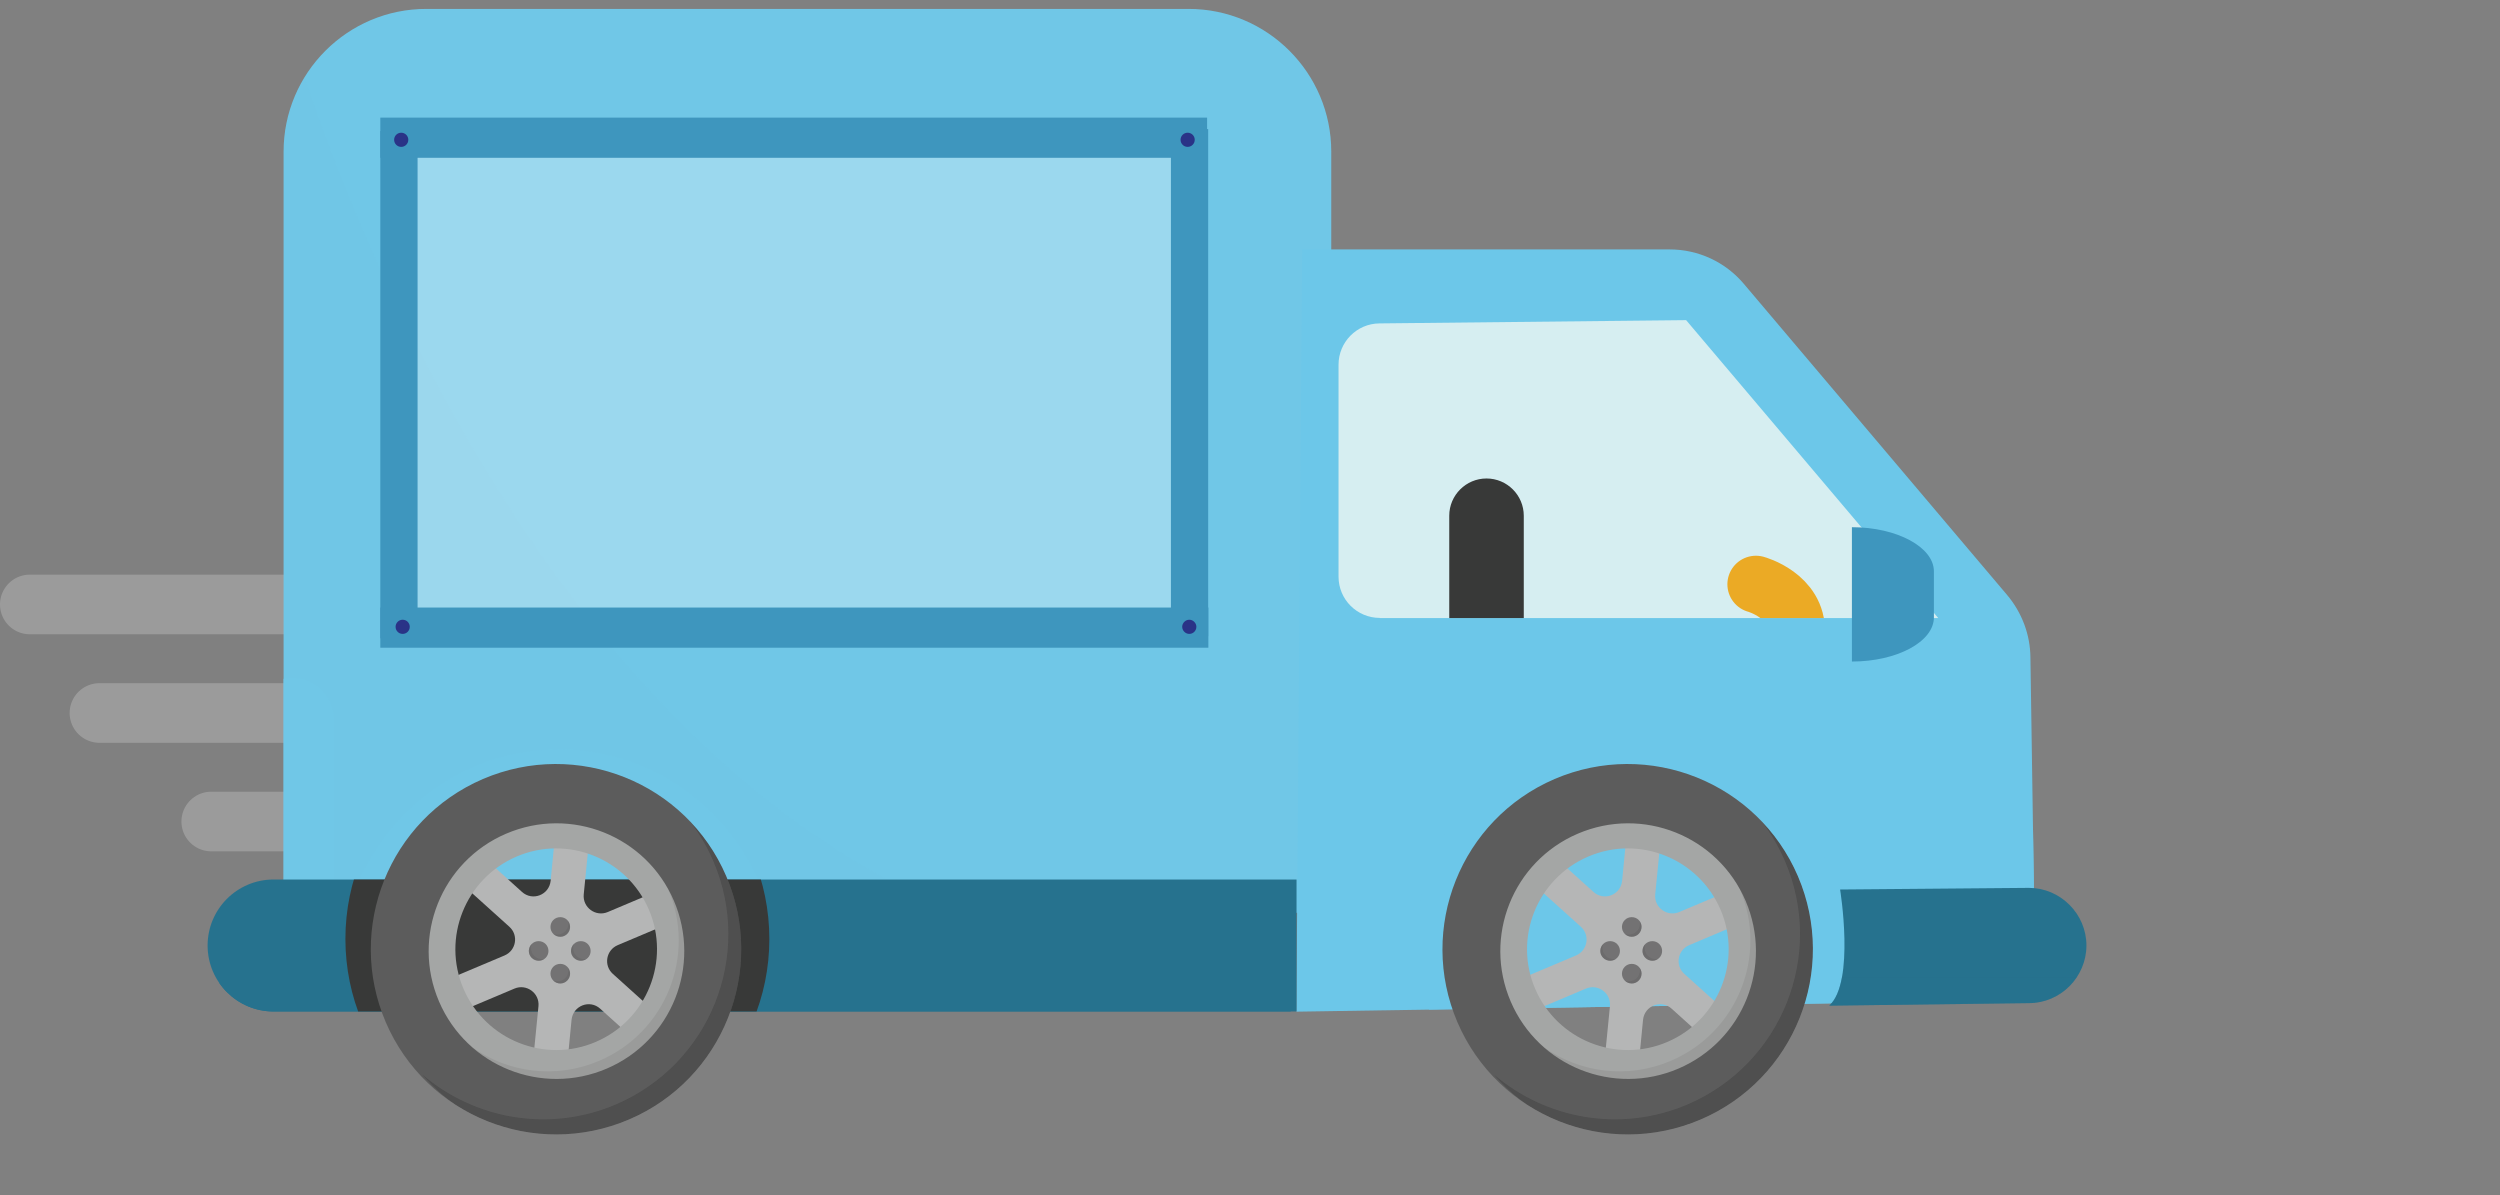 <?xml version="1.0" encoding="UTF-8"?>
<svg id="Layer_1" data-name="Layer 1" xmlns="http://www.w3.org/2000/svg" xmlns:xlink="http://www.w3.org/1999/xlink" viewBox="0 0 137.52 65.74">
  <rect x="0" y="0" width="137.52" height="65.74" fill="#808080" stroke="none"/>
  <defs>
    <style>
      .cls-1 {
        clip-path: url(#clippath-20);
      }

      .cls-2 {
        clip-path: url(#clippath-11);
      }

      .cls-3 {
        clip-path: url(#clippath-16);
      }

      .cls-4, .cls-5 {
        fill: #26728e;
      }

      .cls-6 {
        fill: #383938;
      }

      .cls-7, .cls-8 {
        fill: #2a3387;
      }

      .cls-9 {
        fill: #9a9b9a;
      }

      .cls-10, .cls-11 {
        fill: #5c5c5c;
      }

      .cls-12 {
        fill: #fff;
      }

      .cls-12, .cls-11, .cls-5 {
        opacity: .3;
      }

      .cls-13 {
        clip-path: url(#clippath-2);
      }

      .cls-14 {
        clip-path: url(#clippath-13);
      }

      .cls-15 {
        fill: #3e96be;
      }

      .cls-16 {
        opacity: .2;
      }

      .cls-17 {
        clip-path: url(#clippath-15);
      }

      .cls-8, .cls-18 {
        opacity: .02;
      }

      .cls-19 {
        clip-path: url(#clippath-6);
      }

      .cls-20 {
        fill: #a4a6a5;
      }

      .cls-21 {
        clip-path: url(#clippath-7);
      }

      .cls-22 {
        clip-path: url(#clippath-21);
      }

      .cls-23 {
        clip-path: url(#clippath-1);
      }

      .cls-24 {
        clip-path: url(#clippath-4);
      }

      .cls-25 {
        fill: #b5b6b6;
      }

      .cls-26 {
        clip-path: url(#clippath-12);
      }

      .cls-27 {
        fill: #d6eef1;
      }

      .cls-28, .cls-18 {
        fill: #70c7e7;
      }

      .cls-29 {
        stroke: #9b9b9b;
        stroke-width: 3.28px;
      }

      .cls-29, .cls-30 {
        fill: none;
        stroke-linecap: round;
        stroke-linejoin: round;
      }

      .cls-31 {
        fill: #171717;
      }

      .cls-32 {
        clip-path: url(#clippath-9);
      }

      .cls-33 {
        clip-path: url(#clippath);
      }

      .cls-34 {
        fill: #737273;
      }

      .cls-35 {
        clip-path: url(#clippath-19);
      }

      .cls-30 {
        stroke: #ebaa25;
        stroke-width: 3.14px;
      }

      .cls-36 {
        clip-path: url(#clippath-3);
      }

      .cls-37 {
        fill: #6cc7e9;
      }

      .cls-38 {
        clip-path: url(#clippath-8);
      }

      .cls-39 {
        clip-path: url(#clippath-18);
      }

      .cls-40 {
        clip-path: url(#clippath-14);
      }

      .cls-41 {
        clip-path: url(#clippath-5);
      }

      .cls-42 {
        clip-path: url(#clippath-10);
      }
    </style>
    <clipPath id="clippath">
      <path class="cls-28" d="m23.45.49h41.93c4.33,0,7.85,3.52,7.85,7.85v41.87H15.6V8.34c0-4.33,3.52-7.85,7.85-7.85Z"/>
    </clipPath>
    <clipPath id="clippath-1">
      <path class="cls-37" d="m71.63,13.72h20.21c1.58,0,3.07.69,4.09,1.9l14.47,17.1c.82.97,1.28,2.19,1.29,3.45l.2,13.37c.05,3.02-2.37,5.51-5.39,5.56l-35.19.55.32-41.92Z"/>
    </clipPath>
    <clipPath id="clippath-2">
      <path class="cls-4" d="m71.32,55.64H15.05c-2,0-3.63-1.62-3.63-3.63h0c0-2,1.62-3.63,3.63-3.63h56.27v7.25Z"/>
    </clipPath>
    <clipPath id="clippath-3">
      <path class="cls-20" d="m38.03,49.02c-1.76-4.11-6.52-6.01-10.63-4.25-4.11,1.76-6.01,6.52-4.25,10.63,1.76,4.11,6.52,6.01,10.63,4.25,4.11-1.76,6.01-6.52,4.25-10.63Zm-5.25,8.29c-2.81,1.21-6.07-.1-7.28-2.91-1.21-2.81.1-6.07,2.91-7.28s6.07.1,7.28,2.91c1.21,2.81-.1,6.07-2.91,7.28Z"/>
    </clipPath>
    <clipPath id="clippath-4">
      <path class="cls-10" d="m39.95,48.2c-2.22-5.17-8.21-7.56-13.38-5.35-5.17,2.22-7.56,8.21-5.35,13.38,2.22,5.17,8.21,7.56,13.38,5.35s7.56-8.21,5.35-13.38Zm-6.57,10.58c-3.57,1.53-7.7-.12-9.23-3.69-1.53-3.57.12-7.7,3.69-9.23,3.57-1.53,7.7.12,9.23,3.69,1.53,3.57-.12,7.7-3.69,9.23Z"/>
    </clipPath>
    <clipPath id="clippath-5">
      <path class="cls-34" d="m31.36,50.99c0,.3-.24.54-.54.54s-.54-.24-.54-.54.24-.54.54-.54.54.24.54.54Z"/>
    </clipPath>
    <clipPath id="clippath-6">
      <path class="cls-34" d="m31.36,53.56c0,.3-.24.54-.54.54s-.54-.24-.54-.54.24-.54.54-.54.54.24.54.54Z"/>
    </clipPath>
    <clipPath id="clippath-7">
      <path class="cls-34" d="m31.95,52.85c-.3,0-.54-.24-.54-.54s.24-.54.54-.54.54.24.54.54-.24.54-.54.54Z"/>
    </clipPath>
    <clipPath id="clippath-8">
      <path class="cls-34" d="m29.63,52.85c-.3,0-.54-.24-.54-.54s.24-.54.54-.54.54.24.54.54-.24.54-.54.54Z"/>
    </clipPath>
    <clipPath id="clippath-9">
      <path class="cls-20" d="m96.98,49.02c-1.76-4.11-6.52-6.01-10.63-4.25-4.11,1.76-6.01,6.52-4.25,10.63,1.76,4.11,6.52,6.01,10.63,4.25,4.11-1.76,6.01-6.52,4.25-10.63Zm-5.25,8.29c-2.81,1.21-6.07-.1-7.28-2.91-1.21-2.81.1-6.07,2.91-7.28s6.07.1,7.28,2.91c1.21,2.81-.1,6.07-2.91,7.28Z"/>
    </clipPath>
    <clipPath id="clippath-10">
      <path class="cls-10" d="m98.9,48.2c-2.22-5.17-8.21-7.56-13.38-5.35-5.17,2.22-7.56,8.21-5.35,13.38,2.22,5.17,8.21,7.56,13.38,5.35s7.56-8.21,5.35-13.38Zm-6.57,10.58c-3.57,1.53-7.7-.12-9.23-3.69-1.53-3.57.12-7.7,3.69-9.23,3.57-1.53,7.7.12,9.23,3.69,1.53,3.57-.12,7.7-3.69,9.23Z"/>
    </clipPath>
    <clipPath id="clippath-11">
      <path class="cls-34" d="m90.3,50.99c0,.3-.24.54-.54.54s-.54-.24-.54-.54.24-.54.54-.54.54.24.54.54Z"/>
    </clipPath>
    <clipPath id="clippath-12">
      <path class="cls-34" d="m90.3,53.56c0,.3-.24.54-.54.54s-.54-.24-.54-.54.24-.54.54-.54.54.24.54.54Z"/>
    </clipPath>
    <clipPath id="clippath-13">
      <path class="cls-34" d="m90.89,52.85c-.3,0-.54-.24-.54-.54s.24-.54.54-.54.54.24.54.54-.24.54-.54.54Z"/>
    </clipPath>
    <clipPath id="clippath-14">
      <path class="cls-34" d="m88.57,52.85c-.3,0-.54-.24-.54-.54s.24-.54.54-.54.54.24.54.54-.24.54-.54.54Z"/>
    </clipPath>
    <clipPath id="clippath-15">
      <path class="cls-27" d="m75.9,34h30.72l-13.87-16.39-16.87.18c-1.25.01-2.25,1.03-2.25,2.27v11.66c0,1.26,1.02,2.27,2.27,2.27Z"/>
    </clipPath>
    <clipPath id="clippath-16">
      <path class="cls-4" d="m100.63,55.32l10.97-.14c1.74,0,3.17-1.43,3.17-3.17h0c0-1.74-1.43-3.17-3.17-3.17l-10.38.09s.83,5.08-.59,6.38Z"/>
    </clipPath>
    <clipPath id="clippath-18">
      <path class="cls-7" d="m65.81,34.48c0,.22-.18.39-.39.39s-.39-.18-.39-.39.18-.39.39-.39.39.18.39.39Z"/>
    </clipPath>
    <clipPath id="clippath-19">
      <circle class="cls-7" cx="65.33" cy="7.69" r=".39"/>
    </clipPath>
    <clipPath id="clippath-20">
      <circle class="cls-7" cx="22.15" cy="34.48" r=".39"/>
    </clipPath>
    <clipPath id="clippath-21">
      <circle class="cls-7" cx="22.07" cy="7.69" r=".39"/>
    </clipPath>
  </defs>
  <g>
    <line class="cls-29" x1="1.64" y1="33.25" x2="31.35" y2="33.25"/>
    <line class="cls-29" x1="5.47" y1="39.22" x2="31.35" y2="39.22"/>
    <line class="cls-29" x1="11.62" y1="45.19" x2="31.35" y2="45.19"/>
  </g>
  <g>
    <path class="cls-28" d="m23.45.49h41.93c4.33,0,7.85,3.52,7.85,7.85v41.87H15.6V8.34c0-4.33,3.52-7.85,7.85-7.85Z"/>
    <g class="cls-33">
      <path class="cls-18" d="m15.44,0s13.29,50.75,49.49,53.04l-58.93.33L15.44,0Z"/>
      <path class="cls-28" d="m16.09,52.21h0c-1.25,0-2.28-1.04-2.28-2.32v-10.28c0-1.28,1.03-2.32,2.28-2.32h0c1.25,0,2.28,1.04,2.28,2.32v10.28c0,1.28-1.03,2.32-2.28,2.32Z"/>
      <ellipse class="cls-28" cx="30.74" cy="53.48" rx="12.05" ry="12.26"/>
    </g>
  </g>
  <g>
    <path class="cls-37" d="m71.63,13.72h20.21c1.58,0,3.07.69,4.09,1.9l14.47,17.1c.82.97,1.28,2.19,1.29,3.45l.2,13.37c.05,3.02-2.37,5.51-5.39,5.56l-35.19.55.32-41.92Z"/>
    <g class="cls-23">
      <path class="cls-37" d="m115.87,49.76h-8.2c-1.16,0-2.1-.95-2.1-2.1h0c0-1.16.95-2.1,2.1-2.1h8.2c1.16,0,2.1.95,2.1,2.1h0c0,1.16-.95,2.1-2.1,2.1Z"/>
      <circle class="cls-37" cx="89.6" cy="51.65" r="11.66"/>
    </g>
  </g>
  <g>
    <path class="cls-4" d="m71.32,55.64H15.05c-2,0-3.63-1.62-3.63-3.63h0c0-2,1.62-3.63,3.63-3.63h56.27v7.25Z"/>
    <g class="cls-13">
      <rect class="cls-4" x="11.11" y="54.06" width="59.89" height="2.52"/>
      <circle class="cls-6" cx="30.66" cy="51.65" r="11.66"/>
    </g>
  </g>
  <g>
    <path class="cls-25" d="m36.61,50.88l-.74-1.74-2.44,1.03c-.66.28-1.39-.25-1.32-.97l.26-2.63-1.88-.18-.2,2.06c-.08.78-1,1.14-1.58.61l-1.54-1.39-1.27,1.4,2.12,1.91c.52.47.37,1.31-.27,1.58l-2.63,1.11.74,1.74,2.44-1.03c.66-.28,1.39.25,1.32.97l-.26,2.63,1.88.18.2-2.06c.08-.78,1-1.14,1.58-.61l1.54,1.39,1.27-1.4-2.12-1.91c-.52-.47-.37-1.31.27-1.58l2.63-1.11Z"/>
    <g>
      <path class="cls-20" d="m38.03,49.02c-1.76-4.11-6.52-6.01-10.63-4.25-4.11,1.76-6.01,6.52-4.25,10.63,1.76,4.11,6.52,6.01,10.63,4.25,4.11-1.76,6.01-6.52,4.25-10.63Zm-5.25,8.29c-2.81,1.21-6.07-.1-7.28-2.91-1.21-2.81.1-6.07,2.91-7.28s6.07.1,7.28,2.91c1.21,2.81-.1,6.07-2.91,7.28Z"/>
      <g class="cls-36">
        <path class="cls-9" d="m37.55,49.55c-.54-1.27-1.41-2.3-2.46-3.04.69.65,1.26,1.46,1.66,2.39,1.57,3.65-.12,7.88-3.78,9.45-2.38,1.02-5.01.66-6.99-.74,2.02,1.91,5.06,2.56,7.78,1.39,3.65-1.57,5.34-5.8,3.78-9.45Z"/>
      </g>
    </g>
    <g>
      <path class="cls-10" d="m39.95,48.2c-2.22-5.17-8.21-7.56-13.38-5.35-5.17,2.22-7.56,8.21-5.35,13.38,2.22,5.17,8.21,7.56,13.38,5.35s7.56-8.21,5.35-13.38Zm-6.57,10.58c-3.57,1.53-7.7-.12-9.23-3.69-1.53-3.57.12-7.7,3.69-9.23,3.57-1.53,7.7.12,9.23,3.69,1.53,3.57-.12,7.7-3.69,9.23Z"/>
      <g class="cls-24">
        <g class="cls-16">
          <path class="cls-31" d="m40.32,48.45c-.63-1.48-1.58-2.73-2.72-3.71.66.77,1.22,1.65,1.64,2.63,2.22,5.17-.18,11.16-5.35,13.38-3.69,1.58-7.8.81-10.66-1.64,2.82,3.28,7.55,4.51,11.74,2.72,5.17-2.22,7.56-8.21,5.35-13.38Z"/>
        </g>
      </g>
    </g>
    <g>
      <path class="cls-34" d="m31.36,50.99c0,.3-.24.54-.54.54s-.54-.24-.54-.54.24-.54.54-.54.54.24.54.54Z"/>
      <g class="cls-41">
        <path class="cls-11" d="m31.21,50.54c.04.08.06.17.06.26,0,.34-.27.61-.61.61-.18,0-.34-.08-.46-.21.1.21.31.35.55.35.34,0,.61-.27.61-.61,0-.16-.06-.3-.16-.41Z"/>
      </g>
    </g>
    <g>
      <path class="cls-34" d="m31.36,53.56c0,.3-.24.54-.54.54s-.54-.24-.54-.54.24-.54.54-.54.54.24.54.54Z"/>
      <g class="cls-19">
        <path class="cls-11" d="m31.21,53.11c.04.08.06.17.06.26,0,.34-.27.61-.61.61-.18,0-.34-.08-.46-.21.1.21.31.35.55.35.34,0,.61-.27.61-.61,0-.16-.06-.3-.16-.41Z"/>
      </g>
    </g>
    <g>
      <path class="cls-34" d="m31.95,52.85c-.3,0-.54-.24-.54-.54s.24-.54.54-.54.54.24.54.54-.24.54-.54.54Z"/>
      <g class="cls-21">
        <path class="cls-11" d="m32.4,52.7c-.08.04-.17.06-.26.06-.34,0-.61-.27-.61-.61,0-.18.08-.34.21-.46-.21.1-.35.31-.35.55,0,.34.27.61.61.61.16,0,.3-.06.41-.16Z"/>
      </g>
    </g>
    <g>
      <path class="cls-34" d="m29.63,52.85c-.3,0-.54-.24-.54-.54s.24-.54.54-.54.54.24.54.54-.24.54-.54.54Z"/>
      <g class="cls-38">
        <path class="cls-11" d="m30.08,52.7c-.08.04-.17.06-.26.06-.34,0-.61-.27-.61-.61,0-.18.08-.34.21-.46-.21.1-.35.31-.35.55,0,.34.27.61.61.61.16,0,.3-.06.41-.16Z"/>
      </g>
    </g>
  </g>
  <g>
    <path class="cls-25" d="m95.55,50.88l-.74-1.74-2.44,1.03c-.66.28-1.39-.25-1.32-.97l.26-2.63-1.88-.18-.2,2.06c-.08.78-1,1.14-1.58.61l-1.54-1.39-1.27,1.4,2.12,1.91c.52.47.37,1.31-.27,1.58l-2.63,1.11.74,1.74,2.44-1.03c.66-.28,1.39.25,1.32.97l-.26,2.63,1.88.18.2-2.06c.08-.78,1-1.14,1.58-.61l1.54,1.39,1.27-1.4-2.12-1.91c-.52-.47-.37-1.31.27-1.58l2.63-1.11Z"/>
    <g>
      <path class="cls-20" d="m96.98,49.02c-1.76-4.11-6.52-6.01-10.63-4.25-4.11,1.76-6.01,6.52-4.25,10.63,1.76,4.11,6.52,6.01,10.63,4.25,4.11-1.76,6.01-6.52,4.25-10.63Zm-5.25,8.29c-2.81,1.21-6.07-.1-7.28-2.91-1.21-2.81.1-6.07,2.91-7.28s6.07.1,7.28,2.91c1.21,2.81-.1,6.07-2.91,7.28Z"/>
      <g class="cls-32">
        <path class="cls-9" d="m96.5,49.55c-.54-1.27-1.41-2.3-2.46-3.04.69.65,1.26,1.46,1.66,2.39,1.57,3.65-.12,7.88-3.78,9.45-2.38,1.02-5.01.66-6.99-.74,2.02,1.91,5.06,2.56,7.78,1.39,3.65-1.57,5.34-5.8,3.78-9.45Z"/>
      </g>
    </g>
    <g>
      <path class="cls-10" d="m98.9,48.2c-2.22-5.17-8.21-7.56-13.38-5.35-5.17,2.22-7.56,8.21-5.35,13.38,2.22,5.17,8.21,7.56,13.38,5.35s7.56-8.21,5.35-13.38Zm-6.57,10.58c-3.57,1.53-7.7-.12-9.23-3.69-1.53-3.57.12-7.7,3.69-9.23,3.57-1.53,7.7.12,9.23,3.69,1.53,3.57-.12,7.7-3.69,9.23Z"/>
      <g class="cls-42">
        <g class="cls-16">
          <path class="cls-31" d="m99.27,48.45c-.63-1.48-1.58-2.73-2.72-3.71.66.77,1.22,1.65,1.64,2.63,2.22,5.17-.18,11.16-5.35,13.38-3.69,1.58-7.8.81-10.66-1.64,2.82,3.28,7.55,4.51,11.74,2.72,5.17-2.22,7.56-8.21,5.35-13.38Z"/>
        </g>
      </g>
    </g>
    <g>
      <path class="cls-34" d="m90.3,50.99c0,.3-.24.54-.54.54s-.54-.24-.54-.54.24-.54.54-.54.54.24.54.54Z"/>
      <g class="cls-2">
        <path class="cls-11" d="m90.15,50.54c.04.08.06.17.06.26,0,.34-.27.61-.61.61-.18,0-.34-.08-.46-.21.1.21.31.35.55.35.34,0,.61-.27.61-.61,0-.16-.06-.3-.16-.41Z"/>
      </g>
    </g>
    <g>
      <path class="cls-34" d="m90.3,53.56c0,.3-.24.54-.54.54s-.54-.24-.54-.54.24-.54.54-.54.54.24.54.54Z"/>
      <g class="cls-26">
        <path class="cls-11" d="m90.15,53.11c.04.08.06.17.06.26,0,.34-.27.61-.61.61-.18,0-.34-.08-.46-.21.1.21.31.35.55.35.34,0,.61-.27.61-.61,0-.16-.06-.3-.16-.41Z"/>
      </g>
    </g>
    <g>
      <path class="cls-34" d="m90.89,52.85c-.3,0-.54-.24-.54-.54s.24-.54.54-.54.54.24.54.54-.24.54-.54.54Z"/>
      <g class="cls-14">
        <path class="cls-11" d="m91.34,52.7c-.08.04-.17.06-.26.06-.34,0-.61-.27-.61-.61,0-.18.08-.34.21-.46-.21.1-.35.31-.35.55,0,.34.27.61.61.61.16,0,.3-.06.41-.16Z"/>
      </g>
    </g>
    <g>
      <path class="cls-34" d="m88.57,52.85c-.3,0-.54-.24-.54-.54s.24-.54.54-.54.54.24.54.54-.24.54-.54.54Z"/>
      <g class="cls-40">
        <path class="cls-11" d="m89.02,52.7c-.08.04-.17.06-.26.06-.34,0-.61-.27-.61-.61,0-.18.08-.34.21-.46-.21.1-.35.31-.35.55,0,.34.27.61.61.61.16,0,.3-.06.41-.16Z"/>
      </g>
    </g>
  </g>
  <g>
    <path class="cls-27" d="m75.9,34h30.72l-13.87-16.39-16.87.18c-1.25.01-2.25,1.03-2.25,2.27v11.66c0,1.26,1.02,2.27,2.27,2.27Z"/>
    <g class="cls-17">
      <path class="cls-30" d="m96.59,32.14s2.29.62,2.23,2.66"/>
      <path class="cls-6" d="m81.77,38.93h0c-1.13,0-2.05-.92-2.05-2.05v-8.51c0-1.13.92-2.05,2.05-2.05h0c1.13,0,2.05.92,2.05,2.05v8.51c0,1.13-.92,2.05-2.05,2.05Z"/>
    </g>
  </g>
  <path class="cls-15" d="m101.87,36.39c2.48,0,4.51-1.09,4.51-2.43v-2.53c0-1.33-2.03-2.43-4.51-2.43v7.38Z"/>
  <g>
    <path class="cls-4" d="m100.63,55.32l10.97-.14c1.74,0,3.17-1.43,3.17-3.17h0c0-1.74-1.43-3.17-3.17-3.17l-10.38.09s.83,5.08-.59,6.38Z"/>
    <g class="cls-3">
      <rect class="cls-5" x="77.62" y="53.75" width="59.89" height="2.52"/>
    </g>
  </g>
  <rect class="cls-12" x="22.02" y="7.12" width="43.5" height="26.95"/>
  <rect class="cls-15" x="20.92" y="7.21" width="2.05" height="27.9"/>
  <rect class="cls-15" x="64.41" y="7.1" width="2.05" height="27.9"/>
  <rect class="cls-15" x="20.92" y="6.47" width="45.48" height="2.21"/>
  <rect class="cls-15" x="20.92" y="33.42" width="45.55" height="2.21"/>
  <g>
    <path class="cls-7" d="m65.81,34.48c0,.22-.18.39-.39.39s-.39-.18-.39-.39.18-.39.39-.39.39.18.39.39Z"/>
    <g class="cls-39">
      <path class="cls-8" d="m65.62,34.14c.05.07.08.15.08.24,0,.22-.18.39-.39.39-.07,0-.14-.02-.2-.05.07.09.18.15.31.15.22,0,.39-.18.39-.39,0-.15-.08-.27-.2-.34Z"/>
    </g>
  </g>
  <g>
    <circle class="cls-7" cx="65.33" cy="7.69" r=".39"/>
    <g class="cls-35">
      <path class="cls-8" d="m65.53,7.35c.05.07.08.15.08.24,0,.22-.18.39-.39.39-.07,0-.14-.02-.2-.05.07.09.18.15.31.15.22,0,.39-.18.39-.39,0-.15-.08-.27-.2-.34Z"/>
    </g>
  </g>
  <g>
    <circle class="cls-7" cx="22.15" cy="34.48" r=".39"/>
    <g class="cls-1">
      <path class="cls-8" d="m22.35,34.14c.05.07.08.15.08.24,0,.22-.18.39-.39.39-.07,0-.14-.02-.2-.05.07.09.18.15.31.15.22,0,.39-.18.39-.39,0-.15-.08-.27-.2-.34Z"/>
    </g>
  </g>
  <g>
    <circle class="cls-7" cx="22.07" cy="7.69" r=".39"/>
    <g class="cls-22">
      <path class="cls-8" d="m22.26,7.35c.05.07.08.15.08.24,0,.22-.18.39-.39.39-.07,0-.14-.02-.2-.05.07.09.18.15.31.15.22,0,.39-.18.39-.39,0-.15-.08-.27-.2-.34Z"/>
    </g>
  </g>
</svg>